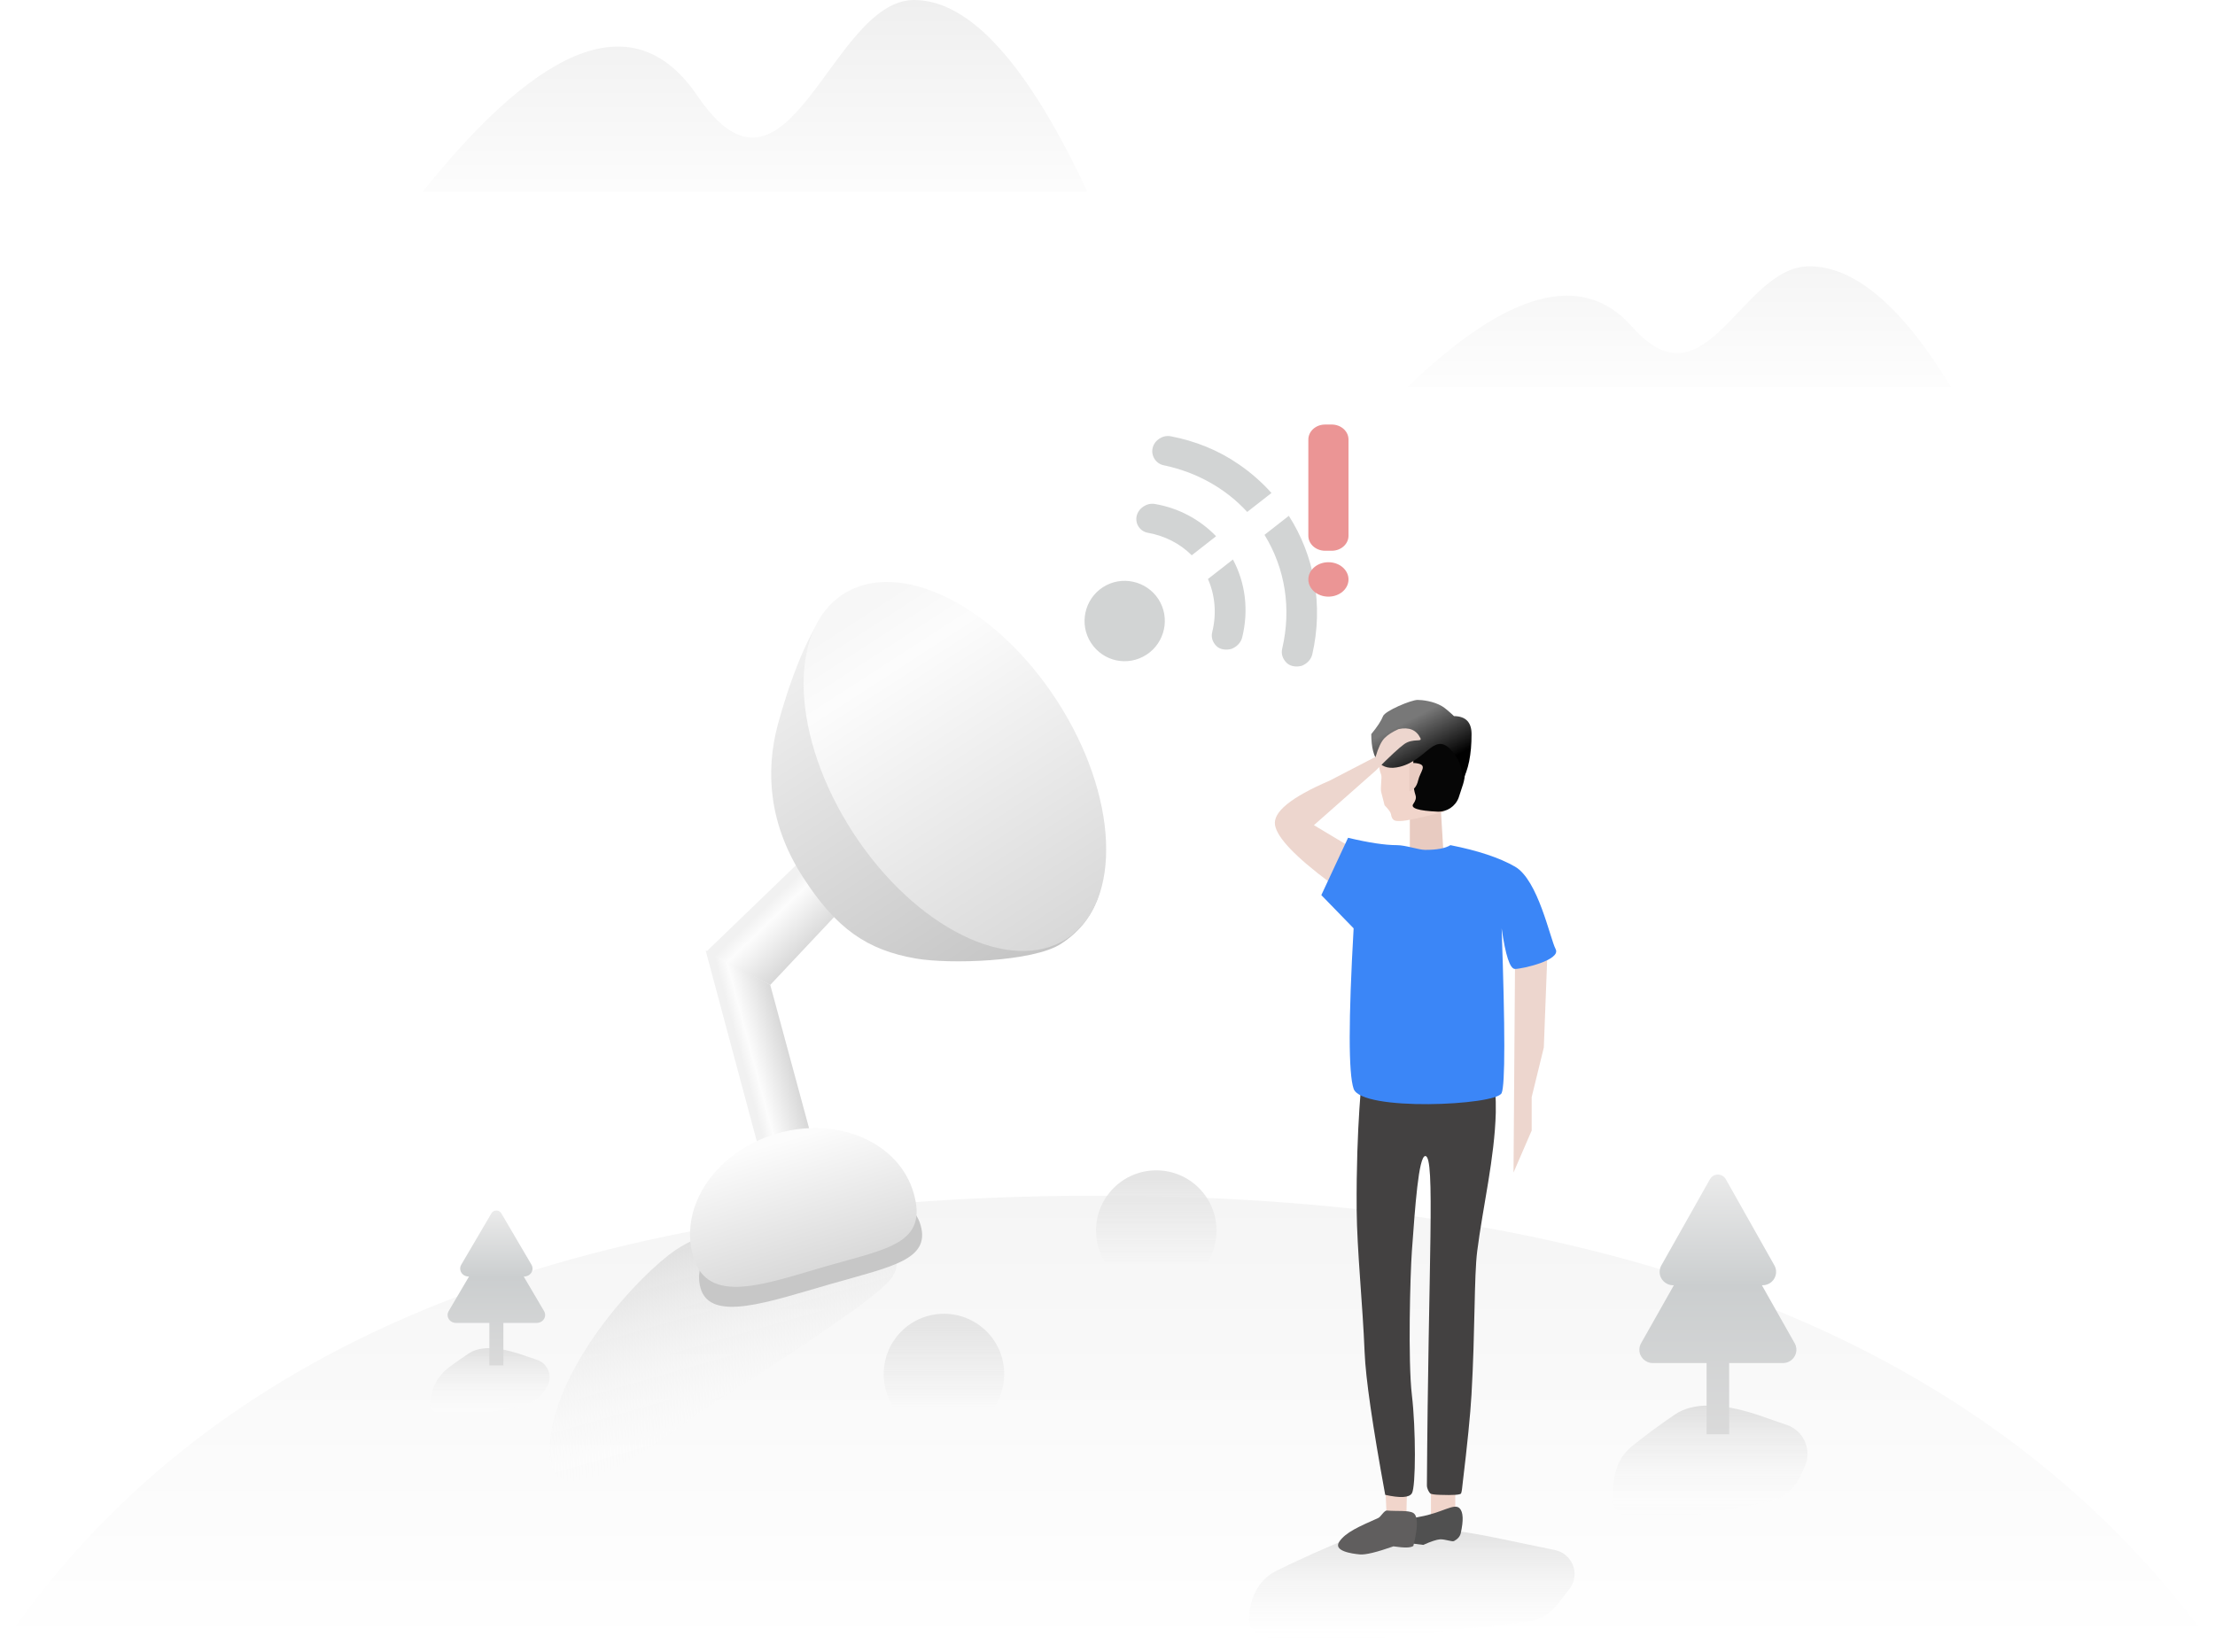 <?xml version="1.0" encoding="UTF-8"?>
<svg width="386px" height="288px" viewBox="0 0 386 288" version="1.1" xmlns="http://www.w3.org/2000/svg" xmlns:xlink="http://www.w3.org/1999/xlink">
    <!-- Generator: Sketch 60 (88103) - https://sketch.com -->
    <title>升级中-图片</title>
    <desc>Created with Sketch.</desc>
    <defs>
        <linearGradient x1="50%" y1="0%" x2="50%" y2="100%" id="linearGradient-1">
            <stop stop-color="#F5F5F5" offset="0%"></stop>
            <stop stop-color="#FFFFFF" offset="100%"></stop>
        </linearGradient>
        <linearGradient x1="50%" y1="0%" x2="50%" y2="100%" id="linearGradient-2">
            <stop stop-color="#EFEFEF" offset="0%"></stop>
            <stop stop-color="#FFFFFF" offset="100%"></stop>
        </linearGradient>
        <linearGradient x1="50%" y1="0%" x2="50%" y2="100%" id="linearGradient-3">
            <stop stop-color="#F5F5F5" offset="0%"></stop>
            <stop stop-color="#FFFFFF" offset="100%"></stop>
        </linearGradient>
        <linearGradient x1="50%" y1="78.16%" x2="50%" y2="5.683%" id="linearGradient-4">
            <stop stop-color="#E3E3E3" stop-opacity="0" offset="0.087%"></stop>
            <stop stop-color="#E4E4E4" offset="100%"></stop>
        </linearGradient>
        <linearGradient x1="50%" y1="0%" x2="50%" y2="100%" id="linearGradient-5">
            <stop stop-color="#DEDEDE" offset="0%"></stop>
            <stop stop-color="#FFFFFF" stop-opacity="0" offset="100%"></stop>
        </linearGradient>
        <linearGradient x1="50%" y1="16.951%" x2="83.76%" y2="69.196%" id="linearGradient-6">
            <stop stop-color="#787878" offset="0%"></stop>
            <stop stop-color="#000000" offset="100%"></stop>
        </linearGradient>
        <linearGradient x1="12.557%" y1="35.273%" x2="100%" y2="35.273%" id="linearGradient-7">
            <stop stop-color="#F1F1F1" offset="0%"></stop>
            <stop stop-color="#FCFCFC" offset="22.82%"></stop>
            <stop stop-color="#D8D8D8" offset="100%"></stop>
        </linearGradient>
        <linearGradient x1="12.557%" y1="35.273%" x2="100%" y2="35.273%" id="linearGradient-8">
            <stop stop-color="#F1F1F1" offset="0%"></stop>
            <stop stop-color="#FCFCFC" offset="22.82%"></stop>
            <stop stop-color="#D8D8D8" offset="100%"></stop>
        </linearGradient>
        <linearGradient x1="50%" y1="5.601%" x2="50%" y2="100%" id="linearGradient-9">
            <stop stop-color="#F0F0F0" offset="0%"></stop>
            <stop stop-color="#C4C4C4" offset="100%"></stop>
        </linearGradient>
        <linearGradient x1="50%" y1="5.601%" x2="50%" y2="100%" id="linearGradient-10">
            <stop stop-color="#F7F7F7" offset="0%"></stop>
            <stop stop-color="#FCFCFC" offset="16.749%"></stop>
            <stop stop-color="#D8D8D8" offset="100%"></stop>
        </linearGradient>
        <linearGradient x1="50%" y1="0%" x2="50%" y2="100%" id="linearGradient-11">
            <stop stop-color="#DEDEDE" offset="0%"></stop>
            <stop stop-color="#FFFFFF" stop-opacity="0" offset="100%"></stop>
        </linearGradient>
        <filter x="-15.0%" y="-35.3%" width="130.1%" height="170.6%" filterUnits="objectBoundingBox" id="filter-12">
            <feGaussianBlur stdDeviation="2" in="SourceGraphic"></feGaussianBlur>
        </filter>
        <linearGradient x1="50%" y1="5.601%" x2="50%" y2="100%" id="linearGradient-13">
            <stop stop-color="#FCFCFC" offset="0%"></stop>
            <stop stop-color="#D8D8D8" offset="100%"></stop>
        </linearGradient>
        <linearGradient x1="50%" y1="0%" x2="50%" y2="100%" id="linearGradient-14">
            <stop stop-color="#DEDEDE" offset="0%"></stop>
            <stop stop-color="#FFFFFF" stop-opacity="0" offset="100%"></stop>
        </linearGradient>
        <linearGradient x1="50%" y1="0%" x2="50%" y2="100%" id="linearGradient-15">
            <stop stop-color="#EBEBEB" offset="0%"></stop>
            <stop stop-color="#CBCECF" offset="43.341%"></stop>
            <stop stop-color="#DADADA" offset="100%"></stop>
        </linearGradient>
        <linearGradient x1="50%" y1="0%" x2="50%" y2="100%" id="linearGradient-16">
            <stop stop-color="#DEDEDE" offset="0%"></stop>
            <stop stop-color="#FFFFFF" stop-opacity="0" offset="100%"></stop>
        </linearGradient>
        <linearGradient x1="50%" y1="0%" x2="50%" y2="100%" id="linearGradient-17">
            <stop stop-color="#EBEBEB" offset="0%"></stop>
            <stop stop-color="#CBCECF" offset="43.341%"></stop>
            <stop stop-color="#DADADA" offset="100%"></stop>
        </linearGradient>
    </defs>
    <g id="缺省页" stroke="none" stroke-width="1" fill="none" fill-rule="evenodd">
        <g id="04网络错误" transform="translate(-168, -342)">
            <g id="升级中-图片" transform="translate(168, 342)">
                <path d="M284.41,56.947 C297.365,71.64 303.383,46.421 315.3,46.421 C323.244,46.421 331.478,53.439 340,67.474 L245.263,67.474 C262.725,50.661 275.774,47.152 284.41,56.947 Z" id="路径-5" fill="url(#linearGradient-1)"></path>
                <path d="M121.531,16.694 C137.365,39.994 144.719,0 159.284,0 C168.994,0 179.058,11.129 189.474,33.387 L73.684,33.387 C95.026,6.724 110.975,1.16 121.531,16.694 Z" id="路径-5备份" fill="url(#linearGradient-2)"></path>
                <path d="M191.156,208.421 C283.368,208.421 348.316,234.754 386,287.421 L0,287.421 C35.225,234.754 98.944,208.421 191.156,208.421 Z" id="路径-5备份-2" fill="url(#linearGradient-3)"></path>
                <circle id="椭圆形" fill="url(#linearGradient-4)" cx="201.5" cy="214.5" r="10.5"></circle>
                <circle id="椭圆形" fill="url(#linearGradient-4)" cx="164.5" cy="239.5" r="10.5"></circle>
                <g id="人" transform="translate(217, 122)">
                    <path d="M5.451,151.792 C9.645,149.726 14.102,147.735 18.824,145.819 C23.937,143.744 31.844,143.744 42.545,145.819 L53.999,148.196 C56.302,148.673 57.781,150.927 57.304,153.23 C57.172,153.865 56.896,154.463 56.498,154.975 L54.394,157.687 C53.063,159.401 51.094,160.501 48.937,160.735 L19.925,163.881 C7.098,164.949 0.684,163.778 0.684,160.369 C0.684,157.982 1.293,155.949 2.511,154.271 L2.511,154.271 C3.275,153.218 4.284,152.367 5.451,151.792 Z" id="矩形" fill="url(#linearGradient-5)"></path>
                    <g id="腿" transform="translate(15.421, 62.105)">
                        <polygon id="矩形备份" fill="#F1D5CB" transform="translate(10.864, 78.939) rotate(7) translate(-10.864, -78.939) " points="8.746 76.575 12.415 76.132 12.983 81.746 9.631 81.746"></polygon>
                        <rect id="矩形" fill="#F1D5CB" x="16.947" y="74.789" width="4.237" height="5.614"></rect>
                        <path d="M13.622,76.193 C13.154,76.951 11.605,77.04 8.975,76.459 C6.761,64.369 5.566,56.093 5.387,51.632 C5.046,43.109 4.054,33.863 4,26.661 C3.891,12.063 5.033,2.71 5.033,2.71 C5.033,2.71 6.984,2.71 10.886,2.71 L27.673,0.034 C28.11,4.304 28.3,7.565 28.245,9.818 C28.048,17.725 25.978,26.303 25.006,33.987 C24.446,38.411 24.659,47.857 24.008,59.057 C23.81,62.46 23.294,67.628 22.459,74.563 C22.391,75.13 22.347,75.803 22.204,76.193 C22.109,76.453 20.878,76.542 18.513,76.459 C17.517,76.428 16.947,76.34 16.804,76.193 C16.59,75.973 16.237,75.37 16.241,74.789 C16.482,35.796 17.736,17.401 15.966,17.401 C14.786,17.401 14.176,26.369 13.622,33.987 C13.333,37.968 12.92,53.113 13.622,59.057 C14.324,65.001 14.324,75.056 13.622,76.193 Z" id="路径-8" fill="#434141"></path>
                        <path d="M9.873,84.907 C8.675,84.615 11.082,81.541 14.869,80.398 C18.656,79.256 20.499,77.253 21.562,78.096 C22.27,78.658 22.512,80.087 22.287,82.384 C22.22,82.962 21.886,83.461 21.287,83.881 C20.986,84.092 19.695,83.725 18.838,83.881 C18.268,83.985 17.339,84.424 16.049,85.198 C15.083,85.198 14.107,85.198 13.118,85.198 C11.636,85.198 11.071,85.198 9.873,84.907 Z" id="路径-9备份-2" fill="#505050" transform="translate(15.966, 81.546) rotate(7) translate(-15.966, -81.546) "></path>
                        <path d="M1.145,85.188 C2.11,83.47 4.333,82.271 7.534,80.501 C7.985,80.252 8.443,79.068 8.941,79.068 C10.668,79.068 12.623,78.678 13.506,79.068 C14.424,79.474 14.609,81.391 14.061,84.821 C13.808,85.01 13.419,85.132 12.894,85.188 C12.369,85.244 11.607,85.244 10.609,85.188 C7.8,86.462 5.903,87.099 4.919,87.099 C3.442,87.099 0.179,86.906 1.145,85.188 Z" id="路径-9备份" fill="#605E5E" transform="translate(7.669, 82.997) rotate(5) translate(-7.669, -82.997) "></path>
                    </g>
                    <g id="头" transform="translate(20.789, 0)">
                        <polygon id="矩形" fill="#E8CBC1" points="7.899 19.895 13.302 19.095 13.754 26.62 7.899 27"></polygon>
                        <path d="M8.469,4.943 L9.412,4.943 C12.98,4.943 15.873,7.836 15.873,11.404 C15.873,12.196 15.727,12.982 15.443,13.721 C14.837,15.298 14.479,16.235 14.368,16.531 C14.122,17.194 13.917,18.189 13.754,19.517 L13.754,19.517 C9.718,20.578 7.206,21.108 6.217,21.108 C5.474,21.108 4.792,21.2 4.608,19.895 C4.567,19.608 4.196,19.094 3.495,18.355 C3.209,17.203 3.013,16.439 2.908,16.064 C2.727,15.421 3.073,13.485 2.908,13.059 C2.908,13.059 2.908,13.059 2.908,13.059 C1.719,9.988 3.244,6.535 6.315,5.345 C7.002,5.079 7.732,4.943 8.469,4.943 Z" id="矩形" fill="#F1D5CB"></path>
                        <path d="M10.588,5.684 C14.406,5.684 17.501,8.779 17.501,12.597 C17.501,13.309 17.391,14.017 17.174,14.696 C16.762,15.991 16.505,16.773 16.405,17.041 C16.405,17.041 16.405,17.041 16.405,17.041 C15.836,18.568 14.346,19.553 12.718,19.477 C9.367,19.322 7.962,18.871 8.503,18.126 C8.906,17.57 9.037,17.076 8.897,16.645 C8.636,15.844 8.503,15.007 8.503,14.165 C8.503,11.965 8.503,10.738 8.503,10.485 C8.503,10.232 8.426,9.974 8.273,9.71 C7.529,8.431 7.962,6.791 9.241,6.047 C9.65,5.81 10.115,5.684 10.588,5.684 Z" id="矩形" fill="#060606"></path>
                        <path d="M15.58,9.321 C12.266,5 11.118,10.418 6.159,11.651 C2.852,12.474 1.192,10.577 1.176,5.961 C2.235,4.674 2.92,3.627 3.234,2.821 C3.585,1.917 8.107,0 9.253,0 C10.009,0 12.001,0.197 13.522,1.107 C13.966,1.372 14.656,1.944 15.592,2.821 C17.634,2.845 18.655,3.892 18.655,5.961 C18.655,9.502 18.099,12.252 16.986,14.211 C17.154,12.392 16.685,10.763 15.58,9.321 Z" id="路径-6" fill="url(#linearGradient-6)"></path>
                        <path d="M7.811,11.798 C7.745,11.089 8.256,10.852 9.345,11.089 C10.978,11.443 9.706,12.486 9.345,14.033 C9.104,15.065 8.592,15.701 7.811,15.943 L7.811,11.798 Z" id="路径-8" fill="#E8CBC1"></path>
                    </g>
                    <path d="M13.329,21.887 C15.013,29.031 17.01,32.603 19.319,32.604 C21.551,32.606 25.374,30.059 30.789,24.966 L24.699,21.08 L20.496,25.93 L13.014,13.697 C10.995,10.844 9.759,8.932 9.305,7.96 C8.517,6.274 9.596,4.79 8.774,5.024 C7.242,5.462 6.506,6.619 6.566,8.495 C6.849,9.623 7.224,10.517 7.69,11.175 C8.156,11.834 9.135,12.534 10.629,13.277 L13.329,21.887 Z" id="路径-2备份" fill="#EDD6CE" transform="translate(18.676, 18.802) rotate(80) translate(-18.676, -18.802) "></path>
                    <g id="身体" transform="translate(13, 23.316)">
                        <path d="M32.699,40.164 L43.846,50.626 C47.624,53.073 49.852,53.319 50.531,51.365 C51.209,49.41 49.81,47.408 46.333,45.359 L19.721,21.887 L23.166,29.074 L27.566,32.899 L32.699,40.164 Z" id="路径-2" fill="#EDD6CE" transform="translate(35.209, 37.277) rotate(-131) translate(-35.209, -37.277) "></path>
                        <path d="M13.433,2 C14.971,2 17.216,2.825 18.378,2.825 C20.425,2.825 21.885,2.55 22.76,2 C27.567,2.949 31.317,4.196 34.01,5.742 C38.048,8.061 40.11,18.232 41.095,20.128 C42.08,22.024 35.324,23.579 34.01,23.579 C33.133,23.579 32.359,21.219 31.686,16.5 C32.304,34.2 32.304,43.77 31.686,45.21 C30.759,47.369 7.255,48.46 5.892,44.466 C4.982,41.803 4.982,32.481 5.892,16.5 L0.263,10.705 L4.922,0.717 C8.524,1.572 11.361,2 13.433,2 Z" id="路径-7" fill="#3B86F7"></path>
                    </g>
                </g>
                <g id="发射器" transform="translate(83, 85)">
                    <g id="编组-2" transform="translate(56.721, 91.337) rotate(-16) translate(-56.721, -91.337) translate(42.022, 64.35)">
                        <polygon id="矩形" fill="url(#linearGradient-7)" transform="translate(14.939, 11.999) rotate(62) translate(-14.939, -11.999) " points="9.006 0.524 19.931 -0.034 20.894 19.964 8.985 24.031"></polygon>
                        <polygon id="矩形备份-2" fill="url(#linearGradient-8)" transform="translate(5.879, 32.732) rotate(1) translate(-5.879, -32.732) " points="1.177 12.199 10.497 20.913 10.583 53.265 1.175 53.265"></polygon>
                    </g>
                    <g id="编组-3" transform="translate(78.526, 52.282) rotate(-16) translate(-78.526, -52.282) translate(41.485, 9.455)">
                        <path d="M41.805,78.679 C56.09,78.688 61.761,62.779 61.75,44.955 C61.739,27.131 55.842,7.376 41.556,7.367 C35.927,7.364 25.528,15.916 21.284,19.724 C14.759,25.578 10.433,33.789 10.44,44.589 C10.446,55.195 12.886,61.17 19.221,67.056 C23.531,71.062 36.021,78.675 41.805,78.679 Z" id="椭圆形备份-4" fill="url(#linearGradient-9)" transform="translate(36.095, 43.023) rotate(-17) translate(-36.095, -43.023) "></path>
                        <ellipse id="椭圆形" fill="url(#linearGradient-10)" transform="translate(42.746, 40.634) rotate(-17) translate(-42.746, -40.634) " cx="42.746" cy="40.634" rx="21.163" ry="35.793"></ellipse>
                    </g>
                    <g id="编组" transform="translate(43.245, 140.693) rotate(-16) translate(-43.245, -140.693) translate(5.745, 116.193)">
                        <path d="M30.121,15.141 C36.135,12.707 43.881,13.03 53.361,16.112 L62.172,18.633 C64.336,19.252 66.138,20.753 67.138,22.769 C68.77,26.057 68.291,28.512 65.703,30.134 C62.305,32.264 49.475,36.59 27.215,43.113 L27.215,43.113 C7.135,50.912 -1.716,50.675 0.66,42.404 C4.226,29.998 21.101,18.793 30.121,15.141 Z" id="矩形" fill="url(#linearGradient-11)"></path>
                        <path d="M55.775,27.798 C66.816,27.798 73.708,28.552 73.708,22.245 C73.708,15.938 64.851,10.826 53.811,10.826 C42.77,10.826 33.82,15.938 33.82,22.245 C33.82,28.552 44.734,27.798 55.775,27.798 Z" id="椭圆形备份-5" fill="#C7C7C7" filter="url(#filter-12)"></path>
                        <path d="M56.108,24.599 C67.174,24.599 74.083,25.692 74.083,16.551 C74.083,7.41 65.205,-2.84217094e-12 54.139,-2.84217094e-12 C43.073,-2.84217094e-12 34.102,7.41 34.102,16.551 C34.102,25.692 45.042,24.599 56.108,24.599 Z" id="椭圆形" fill="url(#linearGradient-13)"></path>
                    </g>
                </g>
                <g id="信号" transform="translate(189, 74)">
                    <path d="M35.601,15.913 C40.055,22.877 41.648,31.497 39.69,40.045 C39.466,41.003 38.721,41.718 37.85,42.052 C36.925,42.305 35.874,42.176 35.227,41.552 C34.528,40.847 34.221,40.003 34.446,39.046 C36.064,32.15 34.998,25.146 31.36,19.226 Z M3.183,28.368 C6.454,26.244 10.796,27.24 12.866,30.427 C14.99,33.697 13.995,38.04 10.808,40.11 C7.537,42.234 3.249,41.322 1.124,38.051 C-1,34.781 -0.004,30.438 3.183,28.368 Z M25.859,23.524 C28.027,27.58 28.641,32.358 27.473,37.101 C27.239,38.05 26.489,38.764 25.617,39.103 C24.693,39.362 23.645,39.245 23.006,38.635 C22.316,37.945 22.018,37.113 22.252,36.164 C23.036,32.979 22.75,29.742 21.506,26.924 Z M9.093,15.901 C9.426,14.545 10.878,13.603 12.252,13.849 C16.381,14.535 20.135,16.567 22.921,19.473 L18.676,22.79 C16.648,20.755 14.014,19.402 11.017,18.864 C9.643,18.618 8.759,17.256 9.093,15.901 Z M11.865,4.088 C12.186,2.72 13.632,1.781 15.012,2.044 C19.291,2.86 23.377,4.496 26.909,6.956 C29.026,8.408 30.921,10.081 32.576,11.93 L28.348,15.234 C24.552,11.099 19.513,8.303 13.825,7.105 C12.445,6.842 11.544,5.456 11.865,4.088 Z" id="形状结合" fill="#D2D4D4" fill-rule="nonzero"></path>
                    <path d="M42.5,24 C44.433,24 46,25.343 46,27 C46,28.657 44.433,30 42.5,30 C40.567,30 39,28.657 39,27 C39,25.343 40.567,24 42.5,24 Z M43.083,0 C44.694,0 46,1.173 46,2.619 L46,19.381 C46,20.827 44.694,22 43.083,22 L41.917,22 C40.306,22 39,20.827 39,19.381 L39,2.619 C39,1.173 40.306,0 41.917,0 L43.083,0 Z" id="形状" fill="#EB9595"></path>
                </g>
                <g id="树" transform="translate(281, 204.737)">
                    <path d="M3.328,47.41 C5.707,45.48 8.226,43.617 10.884,41.819 C13.952,39.744 18.696,39.744 25.116,41.819 L30.377,43.638 C33.178,44.607 34.664,47.662 33.695,50.463 C33.635,50.638 33.566,50.808 33.488,50.975 L32.727,52.611 C31.629,54.967 29.456,56.644 26.898,57.106 L11.713,59.851 C11.596,59.872 11.478,59.891 11.361,59.907 C3.787,60.93 0,59.751 0,56.369 C0,54.257 0.286,52.423 0.858,50.866 L0.858,50.866 C1.354,49.513 2.208,48.318 3.328,47.41 Z" id="矩形" fill="url(#linearGradient-14)"></path>
                    <path d="M19.132,0.195 C19.389,0.336 19.601,0.545 19.744,0.798 L28.221,15.835 C28.854,16.958 28.443,18.374 27.304,18.998 C26.953,19.19 26.559,19.291 26.158,19.291 L26.038,19.291 L31.754,29.401 C32.388,30.523 31.979,31.939 30.841,32.564 C30.49,32.757 30.094,32.858 29.692,32.858 L20.335,32.858 L20.335,45.263 L16.401,45.263 L16.401,32.858 L7.044,32.858 C5.741,32.858 4.684,31.817 4.684,30.533 C4.684,30.136 4.787,29.747 4.983,29.401 L10.698,19.291 L10.579,19.291 C9.275,19.291 8.219,18.25 8.219,16.965 C8.219,16.57 8.321,16.181 8.516,15.835 L16.993,0.798 C17.415,0.049 18.373,-0.22 19.132,0.195 Z" id="路径" fill="url(#linearGradient-15)"></path>
                </g>
                <g id="树备份" transform="translate(75, 211)">
                    <path d="M3.161,27.411 C4.277,26.563 5.441,25.737 6.651,24.934 C8.526,23.689 11.425,23.689 15.349,24.934 L18.609,26.04 C20.277,26.606 21.17,28.418 20.604,30.086 C20.564,30.202 20.518,30.316 20.465,30.427 C19.502,32.458 17.616,33.896 15.404,34.289 L7.225,35.741 C7.103,35.762 6.981,35.781 6.858,35.797 C2.286,36.391 0,35.68 0,33.663 C0,33.753 0.001,33.843 0.003,33.934 L0.003,33.934 C-0.046,31.38 1.128,28.956 3.161,27.411 Z" id="矩形" fill="url(#linearGradient-16)"></path>
                    <path d="M11.974,0.117 C12.134,0.2 12.266,0.325 12.354,0.476 L17.62,9.446 C18.013,10.116 17.758,10.961 17.05,11.333 C16.832,11.447 16.587,11.507 16.338,11.507 L16.264,11.507 L19.814,17.538 C20.208,18.207 19.955,19.052 19.247,19.425 C19.029,19.54 18.784,19.6 18.534,19.6 L12.721,19.6 L12.722,27 L10.278,27 L10.278,19.6 L4.466,19.6 C3.656,19.6 3,18.979 3,18.213 C3,17.977 3.064,17.744 3.185,17.538 L6.735,11.507 L6.661,11.507 C5.852,11.507 5.195,10.886 5.195,10.12 C5.195,9.884 5.259,9.652 5.38,9.446 L10.646,0.476 C10.908,0.029 11.503,-0.132 11.974,0.117 Z" id="路径" fill="url(#linearGradient-17)"></path>
                </g>
            </g>
        </g>
    </g>
</svg>
